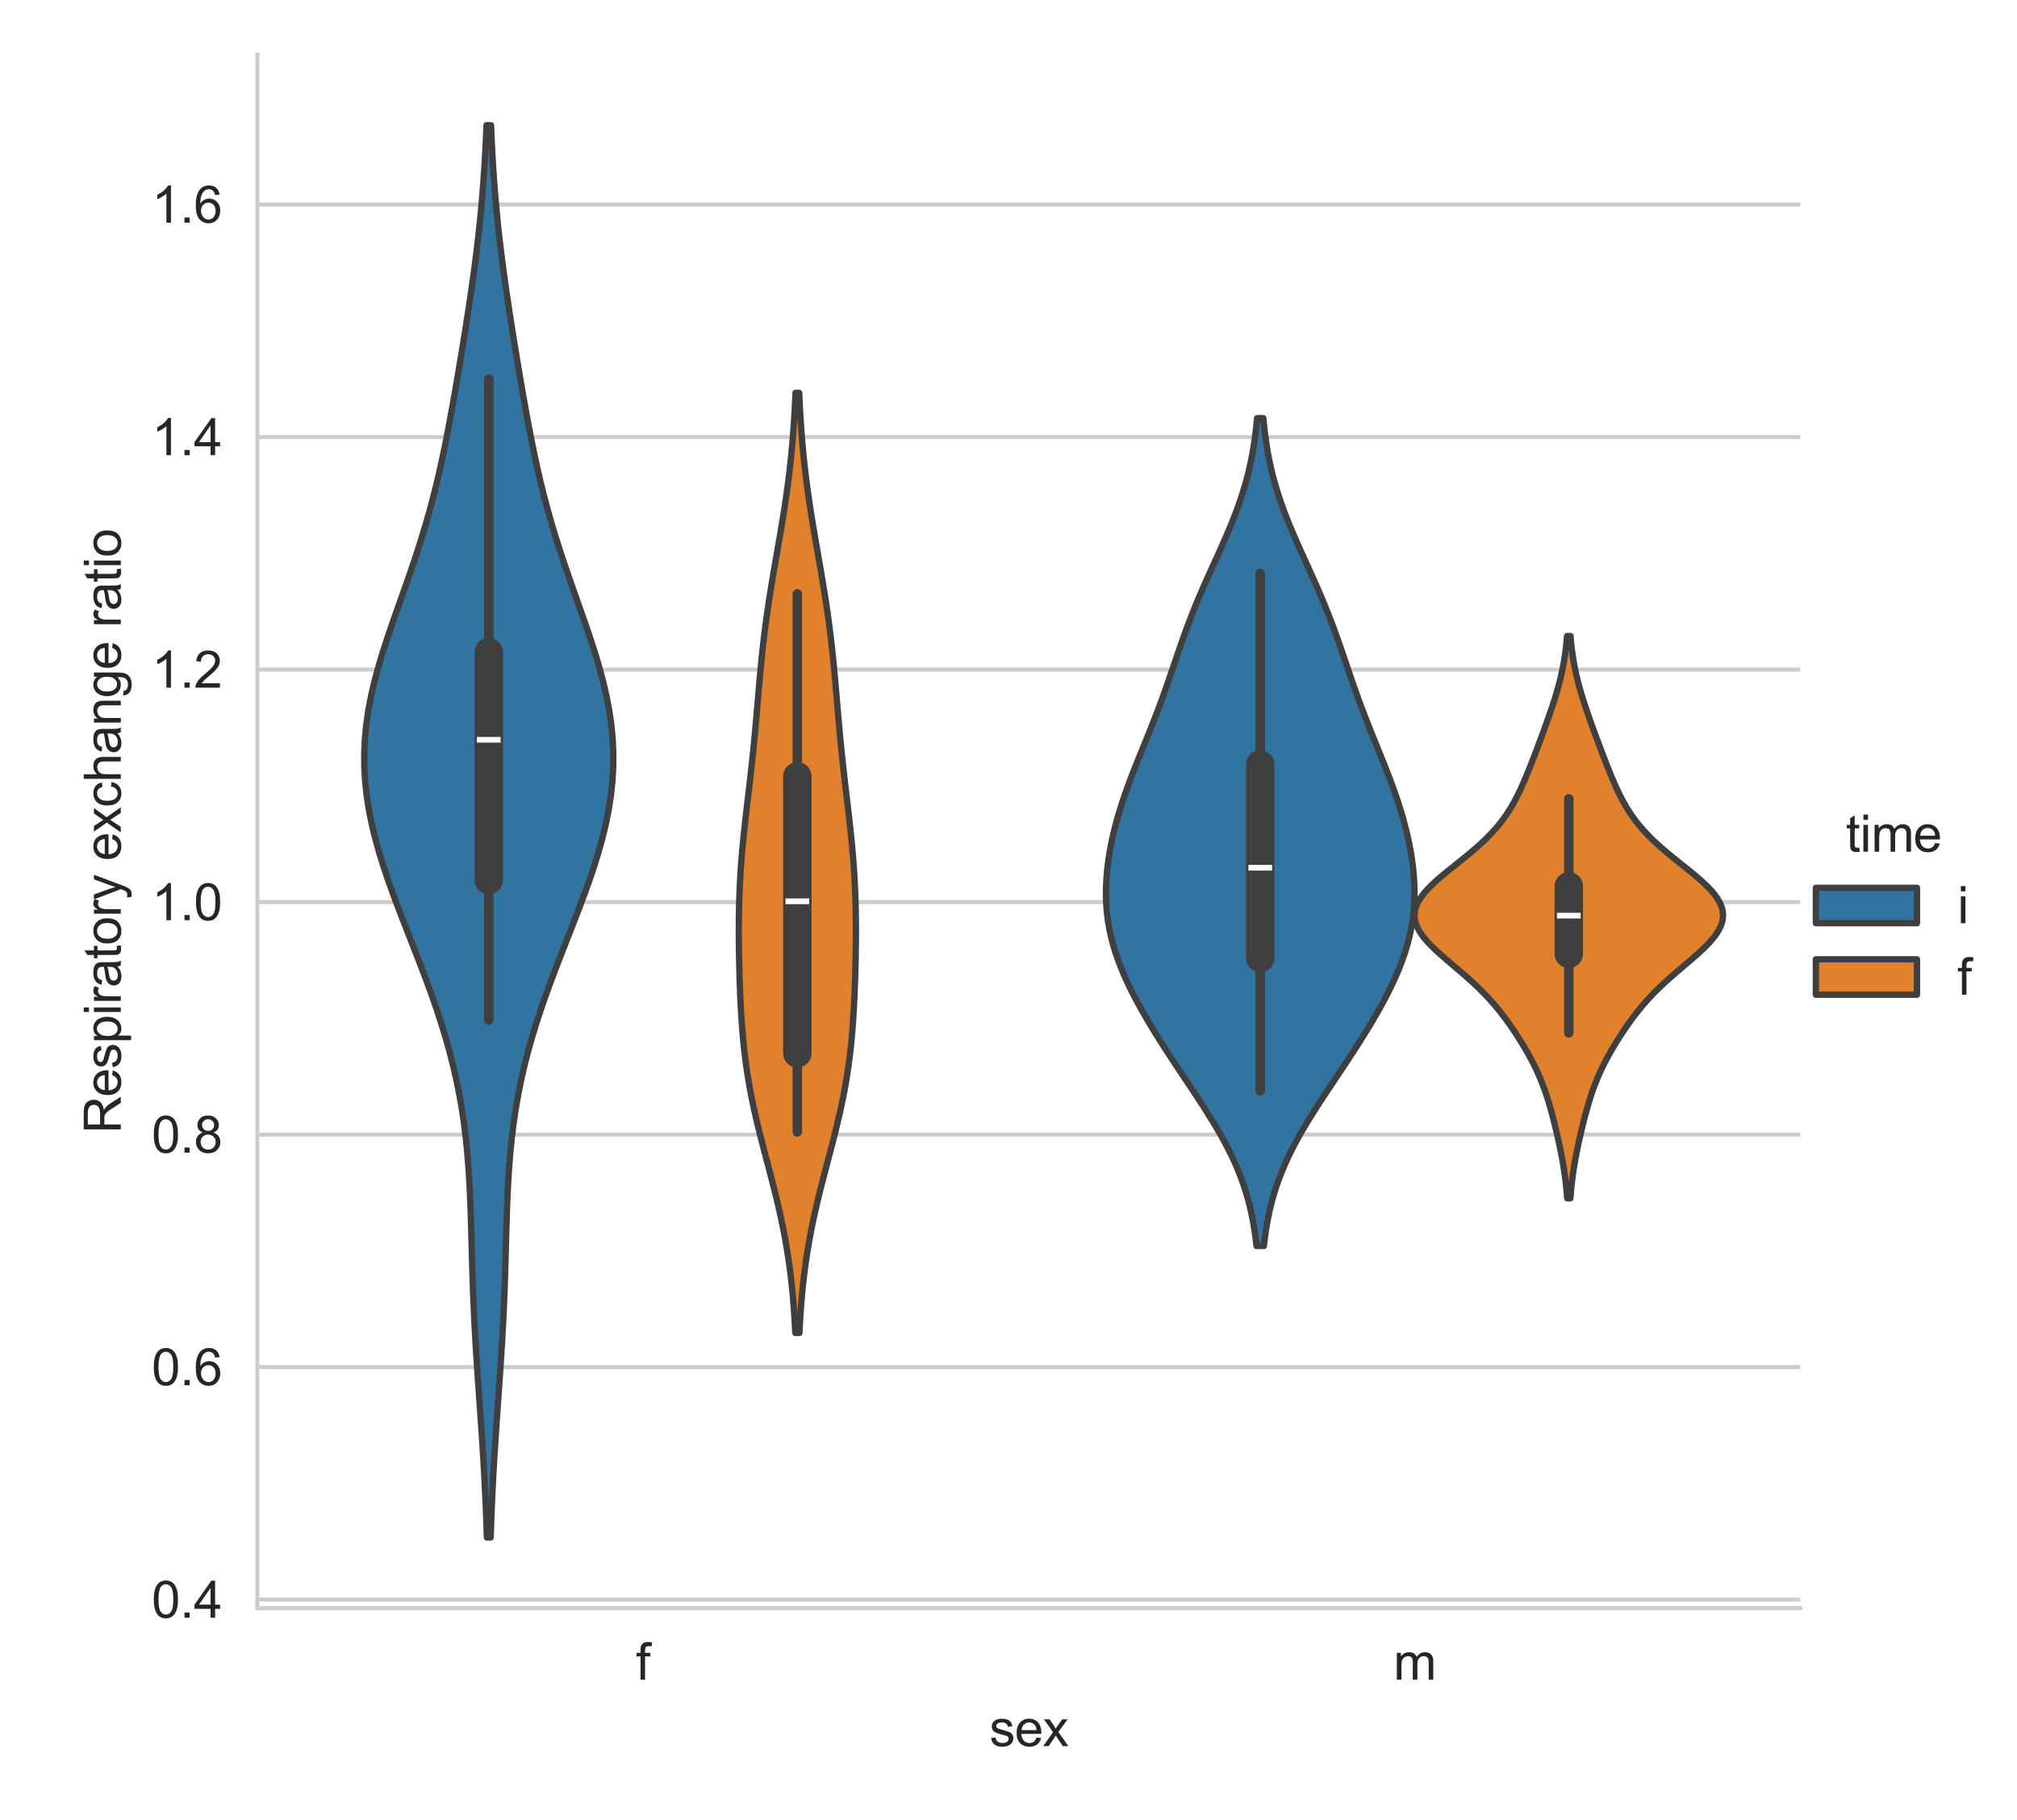 <?xml version="1.0" encoding="utf-8" standalone="no"?>
<!DOCTYPE svg PUBLIC "-//W3C//DTD SVG 1.1//EN"
  "http://www.w3.org/Graphics/SVG/1.1/DTD/svg11.dtd">
<svg xmlns:xlink="http://www.w3.org/1999/xlink" width="398.88pt" height="360pt" viewBox="0 0 398.88 360" xmlns="http://www.w3.org/2000/svg" version="1.1">
 <defs>
  <style type="text/css">*{stroke-linejoin: round; stroke-linecap: butt}</style>
 </defs>
 <g id="figure_1">
  <g id="patch_1">
   <path d="M 0 360 
L 398.88 360 
L 398.88 0 
L 0 0 
z
" style="fill: #ffffff"/>
  </g>
  <g id="axes_1">
   <g id="patch_2">
    <path d="M 50.892 318.04 
L 356.011 318.04 
L 356.011 10.8 
L 50.892 10.8 
z
" style="fill: #ffffff"/>
   </g>
   <g id="matplotlib.axis_1">
    <g id="xtick_1">
     <g id="text_1">
      <!-- f -->
      <g style="fill: #262626" transform="translate(125.783 332.198) scale(0.1 -0.1)">
       <defs>
        <path id="ArialMT-66" d="M 556 0 
L 556 2881 
L 59 2881 
L 59 3319 
L 556 3319 
L 556 3672 
Q 556 4006 616 4169 
Q 697 4388 901 4523 
Q 1106 4659 1475 4659 
Q 1713 4659 2000 4603 
L 1916 4113 
Q 1741 4144 1584 4144 
Q 1328 4144 1222 4034 
Q 1116 3925 1116 3625 
L 1116 3319 
L 1763 3319 
L 1763 2881 
L 1116 2881 
L 1116 0 
L 556 0 
z
" transform="scale(0.016)"/>
       </defs>
       <use xlink:href="#ArialMT-66"/>
      </g>
     </g>
    </g>
    <g id="xtick_2">
     <g id="text_2">
      <!-- m -->
      <g style="fill: #262626" transform="translate(275.567 332.198) scale(0.1 -0.1)">
       <defs>
        <path id="ArialMT-6d" d="M 422 0 
L 422 3319 
L 925 3319 
L 925 2853 
Q 1081 3097 1340 3245 
Q 1600 3394 1931 3394 
Q 2300 3394 2536 3241 
Q 2772 3088 2869 2813 
Q 3263 3394 3894 3394 
Q 4388 3394 4653 3120 
Q 4919 2847 4919 2278 
L 4919 0 
L 4359 0 
L 4359 2091 
Q 4359 2428 4304 2576 
Q 4250 2725 4106 2815 
Q 3963 2906 3769 2906 
Q 3419 2906 3187 2673 
Q 2956 2441 2956 1928 
L 2956 0 
L 2394 0 
L 2394 2156 
Q 2394 2531 2256 2718 
Q 2119 2906 1806 2906 
Q 1569 2906 1367 2781 
Q 1166 2656 1075 2415 
Q 984 2175 984 1722 
L 984 0 
L 422 0 
z
" transform="scale(0.016)"/>
       </defs>
       <use xlink:href="#ArialMT-6d"/>
      </g>
     </g>
    </g>
    <g id="text_3">
     <!-- sex -->
     <g style="fill: #262626" transform="translate(195.671 345.343) scale(0.1 -0.1)">
      <defs>
       <path id="ArialMT-73" d="M 197 991 
L 753 1078 
Q 800 744 1014 566 
Q 1228 388 1613 388 
Q 2000 388 2187 545 
Q 2375 703 2375 916 
Q 2375 1106 2209 1216 
Q 2094 1291 1634 1406 
Q 1016 1563 777 1677 
Q 538 1791 414 1992 
Q 291 2194 291 2438 
Q 291 2659 392 2848 
Q 494 3038 669 3163 
Q 800 3259 1026 3326 
Q 1253 3394 1513 3394 
Q 1903 3394 2198 3281 
Q 2494 3169 2634 2976 
Q 2775 2784 2828 2463 
L 2278 2388 
Q 2241 2644 2061 2787 
Q 1881 2931 1553 2931 
Q 1166 2931 1000 2803 
Q 834 2675 834 2503 
Q 834 2394 903 2306 
Q 972 2216 1119 2156 
Q 1203 2125 1616 2013 
Q 2213 1853 2448 1751 
Q 2684 1650 2818 1456 
Q 2953 1263 2953 975 
Q 2953 694 2789 445 
Q 2625 197 2315 61 
Q 2006 -75 1616 -75 
Q 969 -75 630 194 
Q 291 463 197 991 
z
" transform="scale(0.016)"/>
       <path id="ArialMT-65" d="M 2694 1069 
L 3275 997 
Q 3138 488 2766 206 
Q 2394 -75 1816 -75 
Q 1088 -75 661 373 
Q 234 822 234 1631 
Q 234 2469 665 2931 
Q 1097 3394 1784 3394 
Q 2450 3394 2872 2941 
Q 3294 2488 3294 1666 
Q 3294 1616 3291 1516 
L 816 1516 
Q 847 969 1125 678 
Q 1403 388 1819 388 
Q 2128 388 2347 550 
Q 2566 713 2694 1069 
z
M 847 1978 
L 2700 1978 
Q 2663 2397 2488 2606 
Q 2219 2931 1791 2931 
Q 1403 2931 1139 2672 
Q 875 2413 847 1978 
z
" transform="scale(0.016)"/>
       <path id="ArialMT-78" d="M 47 0 
L 1259 1725 
L 138 3319 
L 841 3319 
L 1350 2541 
Q 1494 2319 1581 2169 
Q 1719 2375 1834 2534 
L 2394 3319 
L 3066 3319 
L 1919 1756 
L 3153 0 
L 2463 0 
L 1781 1031 
L 1600 1309 
L 728 0 
L 47 0 
z
" transform="scale(0.016)"/>
      </defs>
      <use xlink:href="#ArialMT-73"/>
      <use xlink:href="#ArialMT-65" x="50"/>
      <use xlink:href="#ArialMT-78" x="105.615"/>
     </g>
    </g>
   </g>
   <g id="matplotlib.axis_2">
    <g id="ytick_1">
     <g id="line2d_1">
      <path d="M 50.892 316.362 
L 356.011 316.362 
" clip-path="url(#pa821ef80d9)" style="fill: none; stroke: #cccccc; stroke-width: 0.8; stroke-linecap: round"/>
     </g>
     <g id="text_4">
      <!-- 0.4 -->
      <g style="fill: #262626" transform="translate(29.992 319.941) scale(0.1 -0.1)">
       <defs>
        <path id="ArialMT-30" d="M 266 2259 
Q 266 3072 433 3567 
Q 600 4063 929 4331 
Q 1259 4600 1759 4600 
Q 2128 4600 2406 4451 
Q 2684 4303 2865 4023 
Q 3047 3744 3150 3342 
Q 3253 2941 3253 2259 
Q 3253 1453 3087 958 
Q 2922 463 2592 192 
Q 2263 -78 1759 -78 
Q 1097 -78 719 397 
Q 266 969 266 2259 
z
M 844 2259 
Q 844 1131 1108 757 
Q 1372 384 1759 384 
Q 2147 384 2411 759 
Q 2675 1134 2675 2259 
Q 2675 3391 2411 3762 
Q 2147 4134 1753 4134 
Q 1366 4134 1134 3806 
Q 844 3388 844 2259 
z
" transform="scale(0.016)"/>
        <path id="ArialMT-2e" d="M 581 0 
L 581 641 
L 1222 641 
L 1222 0 
L 581 0 
z
" transform="scale(0.016)"/>
        <path id="ArialMT-34" d="M 2069 0 
L 2069 1097 
L 81 1097 
L 81 1613 
L 2172 4581 
L 2631 4581 
L 2631 1613 
L 3250 1613 
L 3250 1097 
L 2631 1097 
L 2631 0 
L 2069 0 
z
M 2069 1613 
L 2069 3678 
L 634 1613 
L 2069 1613 
z
" transform="scale(0.016)"/>
       </defs>
       <use xlink:href="#ArialMT-30"/>
       <use xlink:href="#ArialMT-2e" x="55.615"/>
       <use xlink:href="#ArialMT-34" x="83.398"/>
      </g>
     </g>
    </g>
    <g id="ytick_2">
     <g id="line2d_2">
      <path d="M 50.892 270.378 
L 356.011 270.378 
" clip-path="url(#pa821ef80d9)" style="fill: none; stroke: #cccccc; stroke-width: 0.8; stroke-linecap: round"/>
     </g>
     <g id="text_5">
      <!-- 0.6 -->
      <g style="fill: #262626" transform="translate(29.992 273.957) scale(0.1 -0.1)">
       <defs>
        <path id="ArialMT-36" d="M 3184 3459 
L 2625 3416 
Q 2550 3747 2413 3897 
Q 2184 4138 1850 4138 
Q 1581 4138 1378 3988 
Q 1113 3794 959 3422 
Q 806 3050 800 2363 
Q 1003 2672 1297 2822 
Q 1591 2972 1913 2972 
Q 2475 2972 2870 2558 
Q 3266 2144 3266 1488 
Q 3266 1056 3080 686 
Q 2894 316 2569 119 
Q 2244 -78 1831 -78 
Q 1128 -78 684 439 
Q 241 956 241 2144 
Q 241 3472 731 4075 
Q 1159 4600 1884 4600 
Q 2425 4600 2770 4297 
Q 3116 3994 3184 3459 
z
M 888 1484 
Q 888 1194 1011 928 
Q 1134 663 1356 523 
Q 1578 384 1822 384 
Q 2178 384 2434 671 
Q 2691 959 2691 1453 
Q 2691 1928 2437 2201 
Q 2184 2475 1800 2475 
Q 1419 2475 1153 2201 
Q 888 1928 888 1484 
z
" transform="scale(0.016)"/>
       </defs>
       <use xlink:href="#ArialMT-30"/>
       <use xlink:href="#ArialMT-2e" x="55.615"/>
       <use xlink:href="#ArialMT-36" x="83.398"/>
      </g>
     </g>
    </g>
    <g id="ytick_3">
     <g id="line2d_3">
      <path d="M 50.892 224.395 
L 356.011 224.395 
" clip-path="url(#pa821ef80d9)" style="fill: none; stroke: #cccccc; stroke-width: 0.8; stroke-linecap: round"/>
     </g>
     <g id="text_6">
      <!-- 0.8 -->
      <g style="fill: #262626" transform="translate(29.992 227.973) scale(0.1 -0.1)">
       <defs>
        <path id="ArialMT-38" d="M 1131 2484 
Q 781 2613 612 2850 
Q 444 3088 444 3419 
Q 444 3919 803 4259 
Q 1163 4600 1759 4600 
Q 2359 4600 2725 4251 
Q 3091 3903 3091 3403 
Q 3091 3084 2923 2848 
Q 2756 2613 2416 2484 
Q 2838 2347 3058 2040 
Q 3278 1734 3278 1309 
Q 3278 722 2862 322 
Q 2447 -78 1769 -78 
Q 1091 -78 675 323 
Q 259 725 259 1325 
Q 259 1772 486 2073 
Q 713 2375 1131 2484 
z
M 1019 3438 
Q 1019 3113 1228 2906 
Q 1438 2700 1772 2700 
Q 2097 2700 2305 2904 
Q 2513 3109 2513 3406 
Q 2513 3716 2298 3927 
Q 2084 4138 1766 4138 
Q 1444 4138 1231 3931 
Q 1019 3725 1019 3438 
z
M 838 1322 
Q 838 1081 952 856 
Q 1066 631 1291 507 
Q 1516 384 1775 384 
Q 2178 384 2440 643 
Q 2703 903 2703 1303 
Q 2703 1709 2433 1975 
Q 2163 2241 1756 2241 
Q 1359 2241 1098 1978 
Q 838 1716 838 1322 
z
" transform="scale(0.016)"/>
       </defs>
       <use xlink:href="#ArialMT-30"/>
       <use xlink:href="#ArialMT-2e" x="55.615"/>
       <use xlink:href="#ArialMT-38" x="83.398"/>
      </g>
     </g>
    </g>
    <g id="ytick_4">
     <g id="line2d_4">
      <path d="M 50.892 178.411 
L 356.011 178.411 
" clip-path="url(#pa821ef80d9)" style="fill: none; stroke: #cccccc; stroke-width: 0.8; stroke-linecap: round"/>
     </g>
     <g id="text_7">
      <!-- 1.0 -->
      <g style="fill: #262626" transform="translate(29.992 181.99) scale(0.1 -0.1)">
       <defs>
        <path id="ArialMT-31" d="M 2384 0 
L 1822 0 
L 1822 3584 
Q 1619 3391 1289 3197 
Q 959 3003 697 2906 
L 697 3450 
Q 1169 3672 1522 3987 
Q 1875 4303 2022 4600 
L 2384 4600 
L 2384 0 
z
" transform="scale(0.016)"/>
       </defs>
       <use xlink:href="#ArialMT-31"/>
       <use xlink:href="#ArialMT-2e" x="55.615"/>
       <use xlink:href="#ArialMT-30" x="83.398"/>
      </g>
     </g>
    </g>
    <g id="ytick_5">
     <g id="line2d_5">
      <path d="M 50.892 132.427 
L 356.011 132.427 
" clip-path="url(#pa821ef80d9)" style="fill: none; stroke: #cccccc; stroke-width: 0.8; stroke-linecap: round"/>
     </g>
     <g id="text_8">
      <!-- 1.2 -->
      <g style="fill: #262626" transform="translate(29.992 136.006) scale(0.1 -0.1)">
       <defs>
        <path id="ArialMT-32" d="M 3222 541 
L 3222 0 
L 194 0 
Q 188 203 259 391 
Q 375 700 629 1000 
Q 884 1300 1366 1694 
Q 2113 2306 2375 2664 
Q 2638 3022 2638 3341 
Q 2638 3675 2398 3904 
Q 2159 4134 1775 4134 
Q 1369 4134 1125 3890 
Q 881 3647 878 3216 
L 300 3275 
Q 359 3922 746 4261 
Q 1134 4600 1788 4600 
Q 2447 4600 2831 4234 
Q 3216 3869 3216 3328 
Q 3216 3053 3103 2787 
Q 2991 2522 2730 2228 
Q 2469 1934 1863 1422 
Q 1356 997 1212 845 
Q 1069 694 975 541 
L 3222 541 
z
" transform="scale(0.016)"/>
       </defs>
       <use xlink:href="#ArialMT-31"/>
       <use xlink:href="#ArialMT-2e" x="55.615"/>
       <use xlink:href="#ArialMT-32" x="83.398"/>
      </g>
     </g>
    </g>
    <g id="ytick_6">
     <g id="line2d_6">
      <path d="M 50.892 86.443 
L 356.011 86.443 
" clip-path="url(#pa821ef80d9)" style="fill: none; stroke: #cccccc; stroke-width: 0.8; stroke-linecap: round"/>
     </g>
     <g id="text_9">
      <!-- 1.4 -->
      <g style="fill: #262626" transform="translate(29.992 90.022) scale(0.1 -0.1)">
       <use xlink:href="#ArialMT-31"/>
       <use xlink:href="#ArialMT-2e" x="55.615"/>
       <use xlink:href="#ArialMT-34" x="83.398"/>
      </g>
     </g>
    </g>
    <g id="ytick_7">
     <g id="line2d_7">
      <path d="M 50.892 40.459 
L 356.011 40.459 
" clip-path="url(#pa821ef80d9)" style="fill: none; stroke: #cccccc; stroke-width: 0.8; stroke-linecap: round"/>
     </g>
     <g id="text_10">
      <!-- 1.6 -->
      <g style="fill: #262626" transform="translate(29.992 44.038) scale(0.1 -0.1)">
       <use xlink:href="#ArialMT-31"/>
       <use xlink:href="#ArialMT-2e" x="55.615"/>
       <use xlink:href="#ArialMT-36" x="83.398"/>
      </g>
     </g>
    </g>
    <g id="text_11">
     <!-- Respiratory exchange ratio -->
     <g style="fill: #262626" transform="translate(23.887 224.169) rotate(-90) scale(0.1 -0.1)">
      <defs>
       <path id="ArialMT-52" d="M 503 0 
L 503 4581 
L 2534 4581 
Q 3147 4581 3465 4457 
Q 3784 4334 3975 4021 
Q 4166 3709 4166 3331 
Q 4166 2844 3850 2509 
Q 3534 2175 2875 2084 
Q 3116 1969 3241 1856 
Q 3506 1613 3744 1247 
L 4541 0 
L 3778 0 
L 3172 953 
Q 2906 1366 2734 1584 
Q 2563 1803 2427 1890 
Q 2291 1978 2150 2013 
Q 2047 2034 1813 2034 
L 1109 2034 
L 1109 0 
L 503 0 
z
M 1109 2559 
L 2413 2559 
Q 2828 2559 3062 2645 
Q 3297 2731 3419 2920 
Q 3541 3109 3541 3331 
Q 3541 3656 3305 3865 
Q 3069 4075 2559 4075 
L 1109 4075 
L 1109 2559 
z
" transform="scale(0.016)"/>
       <path id="ArialMT-70" d="M 422 -1272 
L 422 3319 
L 934 3319 
L 934 2888 
Q 1116 3141 1344 3267 
Q 1572 3394 1897 3394 
Q 2322 3394 2647 3175 
Q 2972 2956 3137 2557 
Q 3303 2159 3303 1684 
Q 3303 1175 3120 767 
Q 2938 359 2589 142 
Q 2241 -75 1856 -75 
Q 1575 -75 1351 44 
Q 1128 163 984 344 
L 984 -1272 
L 422 -1272 
z
M 931 1641 
Q 931 1000 1190 694 
Q 1450 388 1819 388 
Q 2194 388 2461 705 
Q 2728 1022 2728 1688 
Q 2728 2322 2467 2637 
Q 2206 2953 1844 2953 
Q 1484 2953 1207 2617 
Q 931 2281 931 1641 
z
" transform="scale(0.016)"/>
       <path id="ArialMT-69" d="M 425 3934 
L 425 4581 
L 988 4581 
L 988 3934 
L 425 3934 
z
M 425 0 
L 425 3319 
L 988 3319 
L 988 0 
L 425 0 
z
" transform="scale(0.016)"/>
       <path id="ArialMT-72" d="M 416 0 
L 416 3319 
L 922 3319 
L 922 2816 
Q 1116 3169 1280 3281 
Q 1444 3394 1641 3394 
Q 1925 3394 2219 3213 
L 2025 2691 
Q 1819 2813 1613 2813 
Q 1428 2813 1281 2702 
Q 1134 2591 1072 2394 
Q 978 2094 978 1738 
L 978 0 
L 416 0 
z
" transform="scale(0.016)"/>
       <path id="ArialMT-61" d="M 2588 409 
Q 2275 144 1986 34 
Q 1697 -75 1366 -75 
Q 819 -75 525 192 
Q 231 459 231 875 
Q 231 1119 342 1320 
Q 453 1522 633 1644 
Q 813 1766 1038 1828 
Q 1203 1872 1538 1913 
Q 2219 1994 2541 2106 
Q 2544 2222 2544 2253 
Q 2544 2597 2384 2738 
Q 2169 2928 1744 2928 
Q 1347 2928 1158 2789 
Q 969 2650 878 2297 
L 328 2372 
Q 403 2725 575 2942 
Q 747 3159 1072 3276 
Q 1397 3394 1825 3394 
Q 2250 3394 2515 3294 
Q 2781 3194 2906 3042 
Q 3031 2891 3081 2659 
Q 3109 2516 3109 2141 
L 3109 1391 
Q 3109 606 3145 398 
Q 3181 191 3288 0 
L 2700 0 
Q 2613 175 2588 409 
z
M 2541 1666 
Q 2234 1541 1622 1453 
Q 1275 1403 1131 1340 
Q 988 1278 909 1158 
Q 831 1038 831 891 
Q 831 666 1001 516 
Q 1172 366 1500 366 
Q 1825 366 2078 508 
Q 2331 650 2450 897 
Q 2541 1088 2541 1459 
L 2541 1666 
z
" transform="scale(0.016)"/>
       <path id="ArialMT-74" d="M 1650 503 
L 1731 6 
Q 1494 -44 1306 -44 
Q 1000 -44 831 53 
Q 663 150 594 308 
Q 525 466 525 972 
L 525 2881 
L 113 2881 
L 113 3319 
L 525 3319 
L 525 4141 
L 1084 4478 
L 1084 3319 
L 1650 3319 
L 1650 2881 
L 1084 2881 
L 1084 941 
Q 1084 700 1114 631 
Q 1144 563 1211 522 
Q 1278 481 1403 481 
Q 1497 481 1650 503 
z
" transform="scale(0.016)"/>
       <path id="ArialMT-6f" d="M 213 1659 
Q 213 2581 725 3025 
Q 1153 3394 1769 3394 
Q 2453 3394 2887 2945 
Q 3322 2497 3322 1706 
Q 3322 1066 3130 698 
Q 2938 331 2570 128 
Q 2203 -75 1769 -75 
Q 1072 -75 642 372 
Q 213 819 213 1659 
z
M 791 1659 
Q 791 1022 1069 705 
Q 1347 388 1769 388 
Q 2188 388 2466 706 
Q 2744 1025 2744 1678 
Q 2744 2294 2464 2611 
Q 2184 2928 1769 2928 
Q 1347 2928 1069 2612 
Q 791 2297 791 1659 
z
" transform="scale(0.016)"/>
       <path id="ArialMT-79" d="M 397 -1278 
L 334 -750 
Q 519 -800 656 -800 
Q 844 -800 956 -737 
Q 1069 -675 1141 -563 
Q 1194 -478 1313 -144 
Q 1328 -97 1363 -6 
L 103 3319 
L 709 3319 
L 1400 1397 
Q 1534 1031 1641 628 
Q 1738 1016 1872 1384 
L 2581 3319 
L 3144 3319 
L 1881 -56 
Q 1678 -603 1566 -809 
Q 1416 -1088 1222 -1217 
Q 1028 -1347 759 -1347 
Q 597 -1347 397 -1278 
z
" transform="scale(0.016)"/>
       <path id="ArialMT-20" transform="scale(0.016)"/>
       <path id="ArialMT-63" d="M 2588 1216 
L 3141 1144 
Q 3050 572 2676 248 
Q 2303 -75 1759 -75 
Q 1078 -75 664 370 
Q 250 816 250 1647 
Q 250 2184 428 2587 
Q 606 2991 970 3192 
Q 1334 3394 1763 3394 
Q 2303 3394 2647 3120 
Q 2991 2847 3088 2344 
L 2541 2259 
Q 2463 2594 2264 2762 
Q 2066 2931 1784 2931 
Q 1359 2931 1093 2626 
Q 828 2322 828 1663 
Q 828 994 1084 691 
Q 1341 388 1753 388 
Q 2084 388 2306 591 
Q 2528 794 2588 1216 
z
" transform="scale(0.016)"/>
       <path id="ArialMT-68" d="M 422 0 
L 422 4581 
L 984 4581 
L 984 2938 
Q 1378 3394 1978 3394 
Q 2347 3394 2619 3248 
Q 2891 3103 3008 2847 
Q 3125 2591 3125 2103 
L 3125 0 
L 2563 0 
L 2563 2103 
Q 2563 2525 2380 2717 
Q 2197 2909 1863 2909 
Q 1613 2909 1392 2779 
Q 1172 2650 1078 2428 
Q 984 2206 984 1816 
L 984 0 
L 422 0 
z
" transform="scale(0.016)"/>
       <path id="ArialMT-6e" d="M 422 0 
L 422 3319 
L 928 3319 
L 928 2847 
Q 1294 3394 1984 3394 
Q 2284 3394 2536 3286 
Q 2788 3178 2913 3003 
Q 3038 2828 3088 2588 
Q 3119 2431 3119 2041 
L 3119 0 
L 2556 0 
L 2556 2019 
Q 2556 2363 2490 2533 
Q 2425 2703 2258 2804 
Q 2091 2906 1866 2906 
Q 1506 2906 1245 2678 
Q 984 2450 984 1813 
L 984 0 
L 422 0 
z
" transform="scale(0.016)"/>
       <path id="ArialMT-67" d="M 319 -275 
L 866 -356 
Q 900 -609 1056 -725 
Q 1266 -881 1628 -881 
Q 2019 -881 2231 -725 
Q 2444 -569 2519 -288 
Q 2563 -116 2559 434 
Q 2191 0 1641 0 
Q 956 0 581 494 
Q 206 988 206 1678 
Q 206 2153 378 2554 
Q 550 2956 876 3175 
Q 1203 3394 1644 3394 
Q 2231 3394 2613 2919 
L 2613 3319 
L 3131 3319 
L 3131 450 
Q 3131 -325 2973 -648 
Q 2816 -972 2473 -1159 
Q 2131 -1347 1631 -1347 
Q 1038 -1347 672 -1080 
Q 306 -813 319 -275 
z
M 784 1719 
Q 784 1066 1043 766 
Q 1303 466 1694 466 
Q 2081 466 2343 764 
Q 2606 1063 2606 1700 
Q 2606 2309 2336 2618 
Q 2066 2928 1684 2928 
Q 1309 2928 1046 2623 
Q 784 2319 784 1719 
z
" transform="scale(0.016)"/>
      </defs>
      <use xlink:href="#ArialMT-52"/>
      <use xlink:href="#ArialMT-65" x="72.217"/>
      <use xlink:href="#ArialMT-73" x="127.832"/>
      <use xlink:href="#ArialMT-70" x="177.832"/>
      <use xlink:href="#ArialMT-69" x="233.447"/>
      <use xlink:href="#ArialMT-72" x="255.664"/>
      <use xlink:href="#ArialMT-61" x="288.965"/>
      <use xlink:href="#ArialMT-74" x="344.58"/>
      <use xlink:href="#ArialMT-6f" x="372.363"/>
      <use xlink:href="#ArialMT-72" x="427.979"/>
      <use xlink:href="#ArialMT-79" x="461.279"/>
      <use xlink:href="#ArialMT-20" x="511.279"/>
      <use xlink:href="#ArialMT-65" x="539.062"/>
      <use xlink:href="#ArialMT-78" x="594.678"/>
      <use xlink:href="#ArialMT-63" x="644.678"/>
      <use xlink:href="#ArialMT-68" x="694.678"/>
      <use xlink:href="#ArialMT-61" x="750.293"/>
      <use xlink:href="#ArialMT-6e" x="805.908"/>
      <use xlink:href="#ArialMT-67" x="861.523"/>
      <use xlink:href="#ArialMT-65" x="917.139"/>
      <use xlink:href="#ArialMT-20" x="972.754"/>
      <use xlink:href="#ArialMT-72" x="1000.537"/>
      <use xlink:href="#ArialMT-61" x="1033.838"/>
      <use xlink:href="#ArialMT-74" x="1089.453"/>
      <use xlink:href="#ArialMT-69" x="1117.236"/>
      <use xlink:href="#ArialMT-6f" x="1139.453"/>
     </g>
    </g>
   </g>
   <g id="PolyCollection_1">
    <defs>
     <path id="m458026885e" d="M 97.037 -55.925 
L 96.282 -55.925 
L 96.19 -58.747 
L 96.082 -61.568 
L 95.959 -64.389 
L 95.819 -67.211 
L 95.664 -70.032 
L 95.495 -72.853 
L 95.313 -75.675 
L 95.123 -78.496 
L 94.925 -81.317 
L 94.725 -84.138 
L 94.527 -86.96 
L 94.335 -89.781 
L 94.152 -92.602 
L 93.983 -95.424 
L 93.83 -98.245 
L 93.694 -101.066 
L 93.575 -103.888 
L 93.474 -106.709 
L 93.386 -109.53 
L 93.307 -112.352 
L 93.231 -115.173 
L 93.152 -117.994 
L 93.061 -120.815 
L 92.949 -123.637 
L 92.807 -126.458 
L 92.626 -129.279 
L 92.397 -132.101 
L 92.113 -134.922 
L 91.766 -137.743 
L 91.35 -140.565 
L 90.862 -143.386 
L 90.298 -146.207 
L 89.658 -149.028 
L 88.942 -151.85 
L 88.153 -154.671 
L 87.294 -157.492 
L 86.371 -160.314 
L 85.391 -163.135 
L 84.363 -165.956 
L 83.297 -168.778 
L 82.205 -171.599 
L 81.1 -174.42 
L 79.994 -177.242 
L 78.903 -180.063 
L 77.842 -182.884 
L 76.826 -185.705 
L 75.87 -188.527 
L 74.991 -191.348 
L 74.203 -194.169 
L 73.519 -196.991 
L 72.952 -199.812 
L 72.512 -202.633 
L 72.209 -205.455 
L 72.047 -208.276 
L 72.032 -211.097 
L 72.162 -213.918 
L 72.436 -216.74 
L 72.847 -219.561 
L 73.386 -222.382 
L 74.042 -225.204 
L 74.8 -228.025 
L 75.643 -230.846 
L 76.554 -233.668 
L 77.513 -236.489 
L 78.502 -239.31 
L 79.503 -242.132 
L 80.499 -244.953 
L 81.474 -247.774 
L 82.418 -250.595 
L 83.32 -253.417 
L 84.174 -256.238 
L 84.976 -259.059 
L 85.725 -261.881 
L 86.424 -264.702 
L 87.076 -267.523 
L 87.686 -270.345 
L 88.26 -273.166 
L 88.804 -275.987 
L 89.324 -278.808 
L 89.827 -281.63 
L 90.315 -284.451 
L 90.793 -287.272 
L 91.261 -290.094 
L 91.721 -292.915 
L 92.17 -295.736 
L 92.608 -298.558 
L 93.032 -301.379 
L 93.439 -304.2 
L 93.825 -307.022 
L 94.188 -309.843 
L 94.525 -312.664 
L 94.835 -315.485 
L 95.116 -318.307 
L 95.367 -321.128 
L 95.589 -323.949 
L 95.783 -326.771 
L 95.949 -329.592 
L 96.09 -332.413 
L 96.209 -335.235 
L 97.111 -335.235 
L 97.111 -335.235 
L 97.229 -332.413 
L 97.37 -329.592 
L 97.537 -326.771 
L 97.73 -323.949 
L 97.952 -321.128 
L 98.204 -318.307 
L 98.484 -315.485 
L 98.794 -312.664 
L 99.131 -309.843 
L 99.494 -307.022 
L 99.881 -304.2 
L 100.287 -301.379 
L 100.711 -298.558 
L 101.149 -295.736 
L 101.599 -292.915 
L 102.058 -290.094 
L 102.526 -287.272 
L 103.004 -284.451 
L 103.493 -281.63 
L 103.995 -278.808 
L 104.516 -275.987 
L 105.06 -273.166 
L 105.634 -270.345 
L 106.244 -267.523 
L 106.895 -264.702 
L 107.594 -261.881 
L 108.344 -259.059 
L 109.146 -256.238 
L 110 -253.417 
L 110.901 -250.595 
L 111.845 -247.774 
L 112.821 -244.953 
L 113.817 -242.132 
L 114.817 -239.31 
L 115.807 -236.489 
L 116.766 -233.668 
L 117.676 -230.846 
L 118.52 -228.025 
L 119.277 -225.204 
L 119.933 -222.382 
L 120.473 -219.561 
L 120.884 -216.74 
L 121.157 -213.918 
L 121.288 -211.097 
L 121.272 -208.276 
L 121.111 -205.455 
L 120.807 -202.633 
L 120.368 -199.812 
L 119.801 -196.991 
L 119.117 -194.169 
L 118.328 -191.348 
L 117.449 -188.527 
L 116.494 -185.705 
L 115.478 -182.884 
L 114.417 -180.063 
L 113.326 -177.242 
L 112.22 -174.42 
L 111.114 -171.599 
L 110.022 -168.778 
L 108.956 -165.956 
L 107.928 -163.135 
L 106.949 -160.314 
L 106.026 -157.492 
L 105.166 -154.671 
L 104.377 -151.85 
L 103.661 -149.028 
L 103.021 -146.207 
L 102.458 -143.386 
L 101.969 -140.565 
L 101.554 -137.743 
L 101.207 -134.922 
L 100.922 -132.101 
L 100.694 -129.279 
L 100.513 -126.458 
L 100.371 -123.637 
L 100.259 -120.815 
L 100.167 -117.994 
L 100.088 -115.173 
L 100.013 -112.352 
L 99.934 -109.53 
L 99.846 -106.709 
L 99.744 -103.888 
L 99.626 -101.066 
L 99.49 -98.245 
L 99.336 -95.424 
L 99.167 -92.602 
L 98.985 -89.781 
L 98.792 -86.96 
L 98.594 -84.138 
L 98.394 -81.317 
L 98.197 -78.496 
L 98.006 -75.675 
L 97.825 -72.853 
L 97.655 -70.032 
L 97.5 -67.211 
L 97.361 -64.389 
L 97.237 -61.568 
L 97.13 -58.747 
L 97.037 -55.925 
z
" style="stroke: #3f3f3f; stroke-width: 1.25"/>
    </defs>
    <g clip-path="url(#pa821ef80d9)">
     <use xlink:href="#m458026885e" x="0" y="360" style="fill: #3274a1; stroke: #3f3f3f; stroke-width: 1.25"/>
    </g>
   </g>
   <g id="PolyCollection_2">
    <defs>
     <path id="m9d3326ba81" d="M 158.093 -96.378 
L 157.274 -96.378 
L 157.177 -98.256 
L 157.061 -100.134 
L 156.925 -102.012 
L 156.766 -103.89 
L 156.582 -105.768 
L 156.371 -107.646 
L 156.132 -109.524 
L 155.864 -111.402 
L 155.565 -113.28 
L 155.236 -115.158 
L 154.876 -117.036 
L 154.488 -118.914 
L 154.073 -120.792 
L 153.634 -122.67 
L 153.174 -124.548 
L 152.698 -126.426 
L 152.211 -128.304 
L 151.717 -130.182 
L 151.223 -132.06 
L 150.734 -133.939 
L 150.256 -135.817 
L 149.795 -137.695 
L 149.355 -139.573 
L 148.942 -141.451 
L 148.557 -143.329 
L 148.205 -145.207 
L 147.886 -147.085 
L 147.602 -148.963 
L 147.351 -150.841 
L 147.132 -152.719 
L 146.943 -154.597 
L 146.782 -156.475 
L 146.645 -158.353 
L 146.529 -160.231 
L 146.431 -162.109 
L 146.349 -163.987 
L 146.28 -165.865 
L 146.223 -167.743 
L 146.177 -169.621 
L 146.141 -171.499 
L 146.117 -173.377 
L 146.105 -175.255 
L 146.107 -177.133 
L 146.125 -179.011 
L 146.161 -180.889 
L 146.216 -182.768 
L 146.293 -184.646 
L 146.39 -186.524 
L 146.51 -188.402 
L 146.651 -190.28 
L 146.813 -192.158 
L 146.992 -194.036 
L 147.187 -195.914 
L 147.394 -197.792 
L 147.609 -199.67 
L 147.83 -201.548 
L 148.052 -203.426 
L 148.272 -205.304 
L 148.488 -207.182 
L 148.696 -209.06 
L 148.896 -210.938 
L 149.086 -212.816 
L 149.267 -214.694 
L 149.44 -216.572 
L 149.606 -218.45 
L 149.767 -220.328 
L 149.927 -222.206 
L 150.089 -224.084 
L 150.255 -225.962 
L 150.428 -227.84 
L 150.612 -229.718 
L 150.81 -231.597 
L 151.022 -233.475 
L 151.251 -235.353 
L 151.497 -237.231 
L 151.76 -239.109 
L 152.038 -240.987 
L 152.332 -242.865 
L 152.638 -244.743 
L 152.954 -246.621 
L 153.276 -248.499 
L 153.603 -250.377 
L 153.929 -252.255 
L 154.252 -254.133 
L 154.569 -256.011 
L 154.876 -257.889 
L 155.171 -259.767 
L 155.45 -261.645 
L 155.714 -263.523 
L 155.959 -265.401 
L 156.185 -267.279 
L 156.391 -269.157 
L 156.577 -271.035 
L 156.744 -272.913 
L 156.892 -274.791 
L 157.022 -276.669 
L 157.135 -278.547 
L 157.232 -280.426 
L 157.315 -282.304 
L 158.052 -282.304 
L 158.052 -282.304 
L 158.135 -280.426 
L 158.233 -278.547 
L 158.346 -276.669 
L 158.475 -274.791 
L 158.623 -272.913 
L 158.79 -271.035 
L 158.976 -269.157 
L 159.183 -267.279 
L 159.408 -265.401 
L 159.654 -263.523 
L 159.917 -261.645 
L 160.197 -259.767 
L 160.491 -257.889 
L 160.798 -256.011 
L 161.115 -254.133 
L 161.438 -252.255 
L 161.765 -250.377 
L 162.091 -248.499 
L 162.414 -246.621 
L 162.729 -244.743 
L 163.035 -242.865 
L 163.329 -240.987 
L 163.608 -239.109 
L 163.87 -237.231 
L 164.116 -235.353 
L 164.345 -233.475 
L 164.557 -231.597 
L 164.755 -229.718 
L 164.939 -227.84 
L 165.113 -225.962 
L 165.279 -224.084 
L 165.44 -222.206 
L 165.6 -220.328 
L 165.761 -218.45 
L 165.928 -216.572 
L 166.1 -214.694 
L 166.281 -212.816 
L 166.472 -210.938 
L 166.671 -209.06 
L 166.88 -207.182 
L 167.095 -205.304 
L 167.315 -203.426 
L 167.537 -201.548 
L 167.758 -199.67 
L 167.974 -197.792 
L 168.181 -195.914 
L 168.375 -194.036 
L 168.555 -192.158 
L 168.716 -190.28 
L 168.857 -188.402 
L 168.977 -186.524 
L 169.075 -184.646 
L 169.151 -182.768 
L 169.206 -180.889 
L 169.242 -179.011 
L 169.26 -177.133 
L 169.262 -175.255 
L 169.25 -173.377 
L 169.226 -171.499 
L 169.191 -169.621 
L 169.144 -167.743 
L 169.087 -165.865 
L 169.018 -163.987 
L 168.936 -162.109 
L 168.838 -160.231 
L 168.723 -158.353 
L 168.586 -156.475 
L 168.424 -154.597 
L 168.235 -152.719 
L 168.016 -150.841 
L 167.765 -148.963 
L 167.481 -147.085 
L 167.162 -145.207 
L 166.81 -143.329 
L 166.426 -141.451 
L 166.012 -139.573 
L 165.572 -137.695 
L 165.111 -135.817 
L 164.633 -133.939 
L 164.144 -132.06 
L 163.65 -130.182 
L 163.156 -128.304 
L 162.669 -126.426 
L 162.193 -124.548 
L 161.733 -122.67 
L 161.294 -120.792 
L 160.879 -118.914 
L 160.491 -117.036 
L 160.132 -115.158 
L 159.802 -113.28 
L 159.504 -111.402 
L 159.235 -109.524 
L 158.996 -107.646 
L 158.785 -105.768 
L 158.602 -103.89 
L 158.442 -102.012 
L 158.306 -100.134 
L 158.19 -98.256 
L 158.093 -96.378 
z
" style="stroke: #3f3f3f; stroke-width: 1.25"/>
    </defs>
    <g clip-path="url(#pa821ef80d9)">
     <use xlink:href="#m9d3326ba81" x="0" y="360" style="fill: #e1812c; stroke: #3f3f3f; stroke-width: 1.25"/>
    </g>
   </g>
   <g id="PolyCollection_3">
    <defs>
     <path id="m2726044864" d="M 249.948 -113.577 
L 248.491 -113.577 
L 248.295 -115.231 
L 248.059 -116.884 
L 247.776 -118.538 
L 247.443 -120.192 
L 247.055 -121.846 
L 246.606 -123.499 
L 246.095 -125.153 
L 245.518 -126.807 
L 244.875 -128.461 
L 244.165 -130.115 
L 243.391 -131.768 
L 242.555 -133.422 
L 241.661 -135.076 
L 240.716 -136.73 
L 239.725 -138.383 
L 238.696 -140.037 
L 237.637 -141.691 
L 236.555 -143.345 
L 235.459 -144.999 
L 234.355 -146.652 
L 233.251 -148.306 
L 232.154 -149.96 
L 231.067 -151.614 
L 229.998 -153.267 
L 228.95 -154.921 
L 227.927 -156.575 
L 226.934 -158.229 
L 225.976 -159.882 
L 225.057 -161.536 
L 224.181 -163.19 
L 223.354 -164.844 
L 222.581 -166.498 
L 221.868 -168.151 
L 221.219 -169.805 
L 220.64 -171.459 
L 220.134 -173.113 
L 219.703 -174.766 
L 219.351 -176.42 
L 219.076 -178.074 
L 218.879 -179.728 
L 218.757 -181.382 
L 218.707 -183.035 
L 218.727 -184.689 
L 218.81 -186.343 
L 218.955 -187.997 
L 219.156 -189.65 
L 219.41 -191.304 
L 219.714 -192.958 
L 220.066 -194.612 
L 220.463 -196.265 
L 220.903 -197.919 
L 221.385 -199.573 
L 221.906 -201.227 
L 222.463 -202.881 
L 223.053 -204.534 
L 223.671 -206.188 
L 224.312 -207.842 
L 224.97 -209.496 
L 225.639 -211.149 
L 226.312 -212.803 
L 226.983 -214.457 
L 227.646 -216.111 
L 228.297 -217.765 
L 228.932 -219.418 
L 229.551 -221.072 
L 230.152 -222.726 
L 230.737 -224.38 
L 231.31 -226.033 
L 231.874 -227.687 
L 232.436 -229.341 
L 233 -230.995 
L 233.572 -232.648 
L 234.158 -234.302 
L 234.762 -235.956 
L 235.388 -237.61 
L 236.038 -239.264 
L 236.712 -240.917 
L 237.41 -242.571 
L 238.128 -244.225 
L 238.863 -245.879 
L 239.609 -247.532 
L 240.361 -249.186 
L 241.11 -250.84 
L 241.851 -252.494 
L 242.574 -254.148 
L 243.274 -255.801 
L 243.944 -257.455 
L 244.577 -259.109 
L 245.17 -260.763 
L 245.718 -262.416 
L 246.219 -264.07 
L 246.673 -265.724 
L 247.078 -267.378 
L 247.435 -269.031 
L 247.748 -270.685 
L 248.017 -272.339 
L 248.247 -273.993 
L 248.441 -275.647 
L 248.603 -277.3 
L 249.836 -277.3 
L 249.836 -277.3 
L 249.998 -275.647 
L 250.192 -273.993 
L 250.422 -272.339 
L 250.691 -270.685 
L 251.003 -269.031 
L 251.361 -267.378 
L 251.766 -265.724 
L 252.219 -264.07 
L 252.721 -262.416 
L 253.269 -260.763 
L 253.861 -259.109 
L 254.495 -257.455 
L 255.165 -255.801 
L 255.864 -254.148 
L 256.588 -252.494 
L 257.329 -250.84 
L 258.078 -249.186 
L 258.83 -247.532 
L 259.576 -245.879 
L 260.311 -244.225 
L 261.029 -242.571 
L 261.727 -240.917 
L 262.401 -239.264 
L 263.051 -237.61 
L 263.677 -235.956 
L 264.281 -234.302 
L 264.867 -232.648 
L 265.439 -230.995 
L 266.003 -229.341 
L 266.564 -227.687 
L 267.129 -226.033 
L 267.702 -224.38 
L 268.287 -222.726 
L 268.888 -221.072 
L 269.506 -219.418 
L 270.142 -217.765 
L 270.793 -216.111 
L 271.456 -214.457 
L 272.127 -212.803 
L 272.8 -211.149 
L 273.469 -209.496 
L 274.127 -207.842 
L 274.768 -206.188 
L 275.386 -204.534 
L 275.976 -202.881 
L 276.533 -201.227 
L 277.054 -199.573 
L 277.536 -197.919 
L 277.976 -196.265 
L 278.373 -194.612 
L 278.725 -192.958 
L 279.029 -191.304 
L 279.283 -189.65 
L 279.484 -187.997 
L 279.628 -186.343 
L 279.712 -184.689 
L 279.731 -183.035 
L 279.682 -181.382 
L 279.56 -179.728 
L 279.363 -178.074 
L 279.088 -176.42 
L 278.736 -174.766 
L 278.305 -173.113 
L 277.799 -171.459 
L 277.219 -169.805 
L 276.571 -168.151 
L 275.857 -166.498 
L 275.085 -164.844 
L 274.258 -163.19 
L 273.382 -161.536 
L 272.463 -159.882 
L 271.504 -158.229 
L 270.512 -156.575 
L 269.489 -154.921 
L 268.441 -153.267 
L 267.372 -151.614 
L 266.285 -149.96 
L 265.187 -148.306 
L 264.083 -146.652 
L 262.98 -144.999 
L 261.883 -143.345 
L 260.802 -141.691 
L 259.743 -140.037 
L 258.714 -138.383 
L 257.723 -136.73 
L 256.778 -135.076 
L 255.884 -133.422 
L 255.048 -131.768 
L 254.274 -130.115 
L 253.564 -128.461 
L 252.921 -126.807 
L 252.344 -125.153 
L 251.833 -123.499 
L 251.384 -121.846 
L 250.996 -120.192 
L 250.662 -118.538 
L 250.38 -116.884 
L 250.144 -115.231 
L 249.948 -113.577 
z
" style="stroke: #3f3f3f; stroke-width: 1.25"/>
    </defs>
    <g clip-path="url(#pa821ef80d9)">
     <use xlink:href="#m2726044864" x="0" y="360" style="fill: #3274a1; stroke: #3f3f3f; stroke-width: 1.25"/>
    </g>
   </g>
   <g id="PolyCollection_4">
    <defs>
     <path id="m0fa791ec30" d="M 310.559 -123.001 
L 309.927 -123.001 
L 309.839 -124.125 
L 309.733 -125.248 
L 309.609 -126.371 
L 309.466 -127.494 
L 309.304 -128.618 
L 309.124 -129.741 
L 308.926 -130.864 
L 308.712 -131.988 
L 308.483 -133.111 
L 308.242 -134.234 
L 307.99 -135.358 
L 307.729 -136.481 
L 307.457 -137.604 
L 307.175 -138.728 
L 306.881 -139.851 
L 306.571 -140.974 
L 306.243 -142.098 
L 305.89 -143.221 
L 305.51 -144.344 
L 305.097 -145.468 
L 304.649 -146.591 
L 304.163 -147.714 
L 303.64 -148.838 
L 303.078 -149.961 
L 302.48 -151.084 
L 301.848 -152.208 
L 301.185 -153.331 
L 300.493 -154.454 
L 299.771 -155.578 
L 299.019 -156.701 
L 298.232 -157.824 
L 297.407 -158.948 
L 296.535 -160.071 
L 295.61 -161.194 
L 294.623 -162.317 
L 293.57 -163.441 
L 292.447 -164.564 
L 291.257 -165.687 
L 290.007 -166.811 
L 288.711 -167.934 
L 287.39 -169.057 
L 286.07 -170.181 
L 284.784 -171.304 
L 283.567 -172.427 
L 282.459 -173.551 
L 281.496 -174.674 
L 280.715 -175.797 
L 280.146 -176.921 
L 279.813 -178.044 
L 279.731 -179.167 
L 279.906 -180.291 
L 280.332 -181.414 
L 280.995 -182.537 
L 281.872 -183.661 
L 282.932 -184.784 
L 284.137 -185.907 
L 285.449 -187.031 
L 286.828 -188.154 
L 288.235 -189.277 
L 289.634 -190.401 
L 290.996 -191.524 
L 292.296 -192.647 
L 293.516 -193.771 
L 294.646 -194.894 
L 295.682 -196.017 
L 296.622 -197.14 
L 297.472 -198.264 
L 298.24 -199.387 
L 298.935 -200.51 
L 299.568 -201.634 
L 300.149 -202.757 
L 300.689 -203.88 
L 301.197 -205.004 
L 301.679 -206.127 
L 302.143 -207.25 
L 302.594 -208.374 
L 303.034 -209.497 
L 303.467 -210.62 
L 303.894 -211.744 
L 304.317 -212.867 
L 304.737 -213.99 
L 305.152 -215.114 
L 305.562 -216.237 
L 305.967 -217.36 
L 306.363 -218.484 
L 306.75 -219.607 
L 307.124 -220.73 
L 307.484 -221.854 
L 307.825 -222.977 
L 308.145 -224.1 
L 308.443 -225.224 
L 308.716 -226.347 
L 308.963 -227.47 
L 309.183 -228.594 
L 309.376 -229.717 
L 309.543 -230.84 
L 309.686 -231.963 
L 309.805 -233.087 
L 309.904 -234.21 
L 310.582 -234.21 
L 310.582 -234.21 
L 310.681 -233.087 
L 310.801 -231.963 
L 310.943 -230.84 
L 311.11 -229.717 
L 311.304 -228.594 
L 311.524 -227.47 
L 311.77 -226.347 
L 312.043 -225.224 
L 312.341 -224.1 
L 312.662 -222.977 
L 313.003 -221.854 
L 313.362 -220.73 
L 313.737 -219.607 
L 314.123 -218.484 
L 314.52 -217.36 
L 314.924 -216.237 
L 315.335 -215.114 
L 315.75 -213.99 
L 316.169 -212.867 
L 316.592 -211.744 
L 317.02 -210.62 
L 317.453 -209.497 
L 317.893 -208.374 
L 318.343 -207.25 
L 318.807 -206.127 
L 319.29 -205.004 
L 319.797 -203.88 
L 320.337 -202.757 
L 320.919 -201.634 
L 321.552 -200.51 
L 322.247 -199.387 
L 323.015 -198.264 
L 323.865 -197.14 
L 324.805 -196.017 
L 325.84 -194.894 
L 326.97 -193.771 
L 328.191 -192.647 
L 329.491 -191.524 
L 330.853 -190.401 
L 332.252 -189.277 
L 333.658 -188.154 
L 335.037 -187.031 
L 336.349 -185.907 
L 337.555 -184.784 
L 338.614 -183.661 
L 339.491 -182.537 
L 340.154 -181.414 
L 340.581 -180.291 
L 340.755 -179.167 
L 340.673 -178.044 
L 340.34 -176.921 
L 339.772 -175.797 
L 338.99 -174.674 
L 338.028 -173.551 
L 336.919 -172.427 
L 335.703 -171.304 
L 334.416 -170.181 
L 333.097 -169.057 
L 331.775 -167.934 
L 330.48 -166.811 
L 329.23 -165.687 
L 328.04 -164.564 
L 326.917 -163.441 
L 325.864 -162.317 
L 324.877 -161.194 
L 323.951 -160.071 
L 323.08 -158.948 
L 322.254 -157.824 
L 321.468 -156.701 
L 320.716 -155.578 
L 319.994 -154.454 
L 319.301 -153.331 
L 318.638 -152.208 
L 318.007 -151.084 
L 317.409 -149.961 
L 316.847 -148.838 
L 316.323 -147.714 
L 315.838 -146.591 
L 315.39 -145.468 
L 314.977 -144.344 
L 314.596 -143.221 
L 314.244 -142.098 
L 313.915 -140.974 
L 313.605 -139.851 
L 313.311 -138.728 
L 313.029 -137.604 
L 312.758 -136.481 
L 312.496 -135.358 
L 312.244 -134.234 
L 312.003 -133.111 
L 311.775 -131.988 
L 311.561 -130.864 
L 311.363 -129.741 
L 311.182 -128.618 
L 311.02 -127.494 
L 310.877 -126.371 
L 310.753 -125.248 
L 310.648 -124.125 
L 310.559 -123.001 
z
" style="stroke: #3f3f3f; stroke-width: 1.25"/>
    </defs>
    <g clip-path="url(#pa821ef80d9)">
     <use xlink:href="#m0fa791ec30" x="0" y="360" style="fill: #e1812c; stroke: #3f3f3f; stroke-width: 1.25"/>
    </g>
   </g>
   <g id="patch_3">
    <path d="M 127.172 408.33 
L 127.172 408.33 
L 127.172 408.33 
L 127.172 408.33 
z
" clip-path="url(#pa821ef80d9)" style="fill: #3274a1; stroke: #3f3f3f; stroke-width: 1.25; stroke-linejoin: miter"/>
   </g>
   <g id="patch_4">
    <path d="M 127.172 408.33 
L 127.172 408.33 
L 127.172 408.33 
L 127.172 408.33 
z
" clip-path="url(#pa821ef80d9)" style="fill: #e1812c; stroke: #3f3f3f; stroke-width: 1.25; stroke-linejoin: miter"/>
   </g>
   <g id="line2d_8">
    <path d="M 96.66 201.714 
L 96.66 74.976 
" clip-path="url(#pa821ef80d9)" style="fill: none; stroke: #3f3f3f; stroke-width: 1.875; stroke-linecap: round"/>
   </g>
   <g id="line2d_9">
    <path d="M 96.66 174.065 
L 96.66 128.99 
" clip-path="url(#pa821ef80d9)" style="fill: none; stroke: #3f3f3f; stroke-width: 5.625; stroke-linecap: round"/>
   </g>
   <g id="line2d_10">
    <path d="M 96.66 146.304 
" clip-path="url(#pa821ef80d9)" style="fill: none; stroke: #3f3f3f; stroke-width: 1.5; stroke-linecap: round"/>
    <defs>
     <path id="m84cbdd16c0" d="M 2.344 0 
L -2.344 -0 
" style="stroke: #ffffff; stroke-width: 1.125"/>
    </defs>
    <g clip-path="url(#pa821ef80d9)">
     <use xlink:href="#m84cbdd16c0" x="96.66" y="146.304" style="fill: #ffffff; stroke: #ffffff; stroke-width: 1.125"/>
    </g>
   </g>
   <g id="line2d_11">
    <path d="M 157.684 223.868 
L 157.684 117.451 
" clip-path="url(#pa821ef80d9)" style="fill: none; stroke: #3f3f3f; stroke-width: 1.875; stroke-linecap: round"/>
   </g>
   <g id="line2d_12">
    <path d="M 157.684 208.31 
L 157.684 153.535 
" clip-path="url(#pa821ef80d9)" style="fill: none; stroke: #3f3f3f; stroke-width: 5.625; stroke-linecap: round"/>
   </g>
   <g id="line2d_13">
    <path d="M 157.684 178.249 
" clip-path="url(#pa821ef80d9)" style="fill: none; stroke: #3f3f3f; stroke-width: 1.5; stroke-linecap: round"/>
    <g clip-path="url(#pa821ef80d9)">
     <use xlink:href="#m84cbdd16c0" x="157.684" y="178.249" style="fill: #ffffff; stroke: #ffffff; stroke-width: 1.125"/>
    </g>
   </g>
   <g id="line2d_14">
    <path d="M 249.219 215.73 
L 249.219 113.393 
" clip-path="url(#pa821ef80d9)" style="fill: none; stroke: #3f3f3f; stroke-width: 1.875; stroke-linecap: round"/>
   </g>
   <g id="line2d_15">
    <path d="M 249.219 189.473 
L 249.219 151.199 
" clip-path="url(#pa821ef80d9)" style="fill: none; stroke: #3f3f3f; stroke-width: 5.625; stroke-linecap: round"/>
   </g>
   <g id="line2d_16">
    <path d="M 249.219 171.617 
" clip-path="url(#pa821ef80d9)" style="fill: none; stroke: #3f3f3f; stroke-width: 1.5; stroke-linecap: round"/>
    <g clip-path="url(#pa821ef80d9)">
     <use xlink:href="#m84cbdd16c0" x="249.219" y="171.617" style="fill: #ffffff; stroke: #ffffff; stroke-width: 1.125"/>
    </g>
   </g>
   <g id="line2d_17">
    <path d="M 310.243 204.271 
L 310.243 157.99 
" clip-path="url(#pa821ef80d9)" style="fill: none; stroke: #3f3f3f; stroke-width: 1.875; stroke-linecap: round"/>
   </g>
   <g id="line2d_18">
    <path d="M 310.243 188.634 
L 310.243 175.279 
" clip-path="url(#pa821ef80d9)" style="fill: none; stroke: #3f3f3f; stroke-width: 5.625; stroke-linecap: round"/>
   </g>
   <g id="line2d_19">
    <path d="M 310.243 181.085 
" clip-path="url(#pa821ef80d9)" style="fill: none; stroke: #3f3f3f; stroke-width: 1.5; stroke-linecap: round"/>
    <g clip-path="url(#pa821ef80d9)">
     <use xlink:href="#m84cbdd16c0" x="310.243" y="181.085" style="fill: #ffffff; stroke: #ffffff; stroke-width: 1.125"/>
    </g>
   </g>
   <g id="patch_5">
    <path d="M 50.892 318.04 
L 50.892 10.8 
" style="fill: none; stroke: #cccccc; stroke-width: 0.8; stroke-linejoin: miter; stroke-linecap: square"/>
   </g>
   <g id="patch_6">
    <path d="M 50.892 318.04 
L 356.011 318.04 
" style="fill: none; stroke: #cccccc; stroke-width: 0.8; stroke-linejoin: miter; stroke-linecap: square"/>
   </g>
  </g>
  <g id="legend_1">
   <g id="text_12">
    <!-- time -->
    <g style="fill: #262626" transform="translate(365.046 168.44) scale(0.1 -0.1)">
     <use xlink:href="#ArialMT-74"/>
     <use xlink:href="#ArialMT-69" x="27.783"/>
     <use xlink:href="#ArialMT-6d" x="50"/>
     <use xlink:href="#ArialMT-65" x="133.301"/>
    </g>
   </g>
   <g id="patch_7">
    <path d="M 359.102 182.585 
L 379.102 182.585 
L 379.102 175.585 
L 359.102 175.585 
z
" style="fill: #3274a1; stroke: #3f3f3f; stroke-width: 1.25; stroke-linejoin: miter"/>
   </g>
   <g id="text_13">
    <!-- i -->
    <g style="fill: #262626" transform="translate(387.102 182.585) scale(0.1 -0.1)">
     <use xlink:href="#ArialMT-69"/>
    </g>
   </g>
   <g id="patch_8">
    <path d="M 359.102 196.73 
L 379.102 196.73 
L 379.102 189.73 
L 359.102 189.73 
z
" style="fill: #e1812c; stroke: #3f3f3f; stroke-width: 1.25; stroke-linejoin: miter"/>
   </g>
   <g id="text_14">
    <!-- f -->
    <g style="fill: #262626" transform="translate(387.102 196.73) scale(0.1 -0.1)">
     <use xlink:href="#ArialMT-66"/>
    </g>
   </g>
  </g>
 </g>
 <defs>
  <clipPath id="pa821ef80d9">
   <rect x="50.892" y="10.8" width="305.119" height="307.24"/>
  </clipPath>
 </defs>
</svg>

